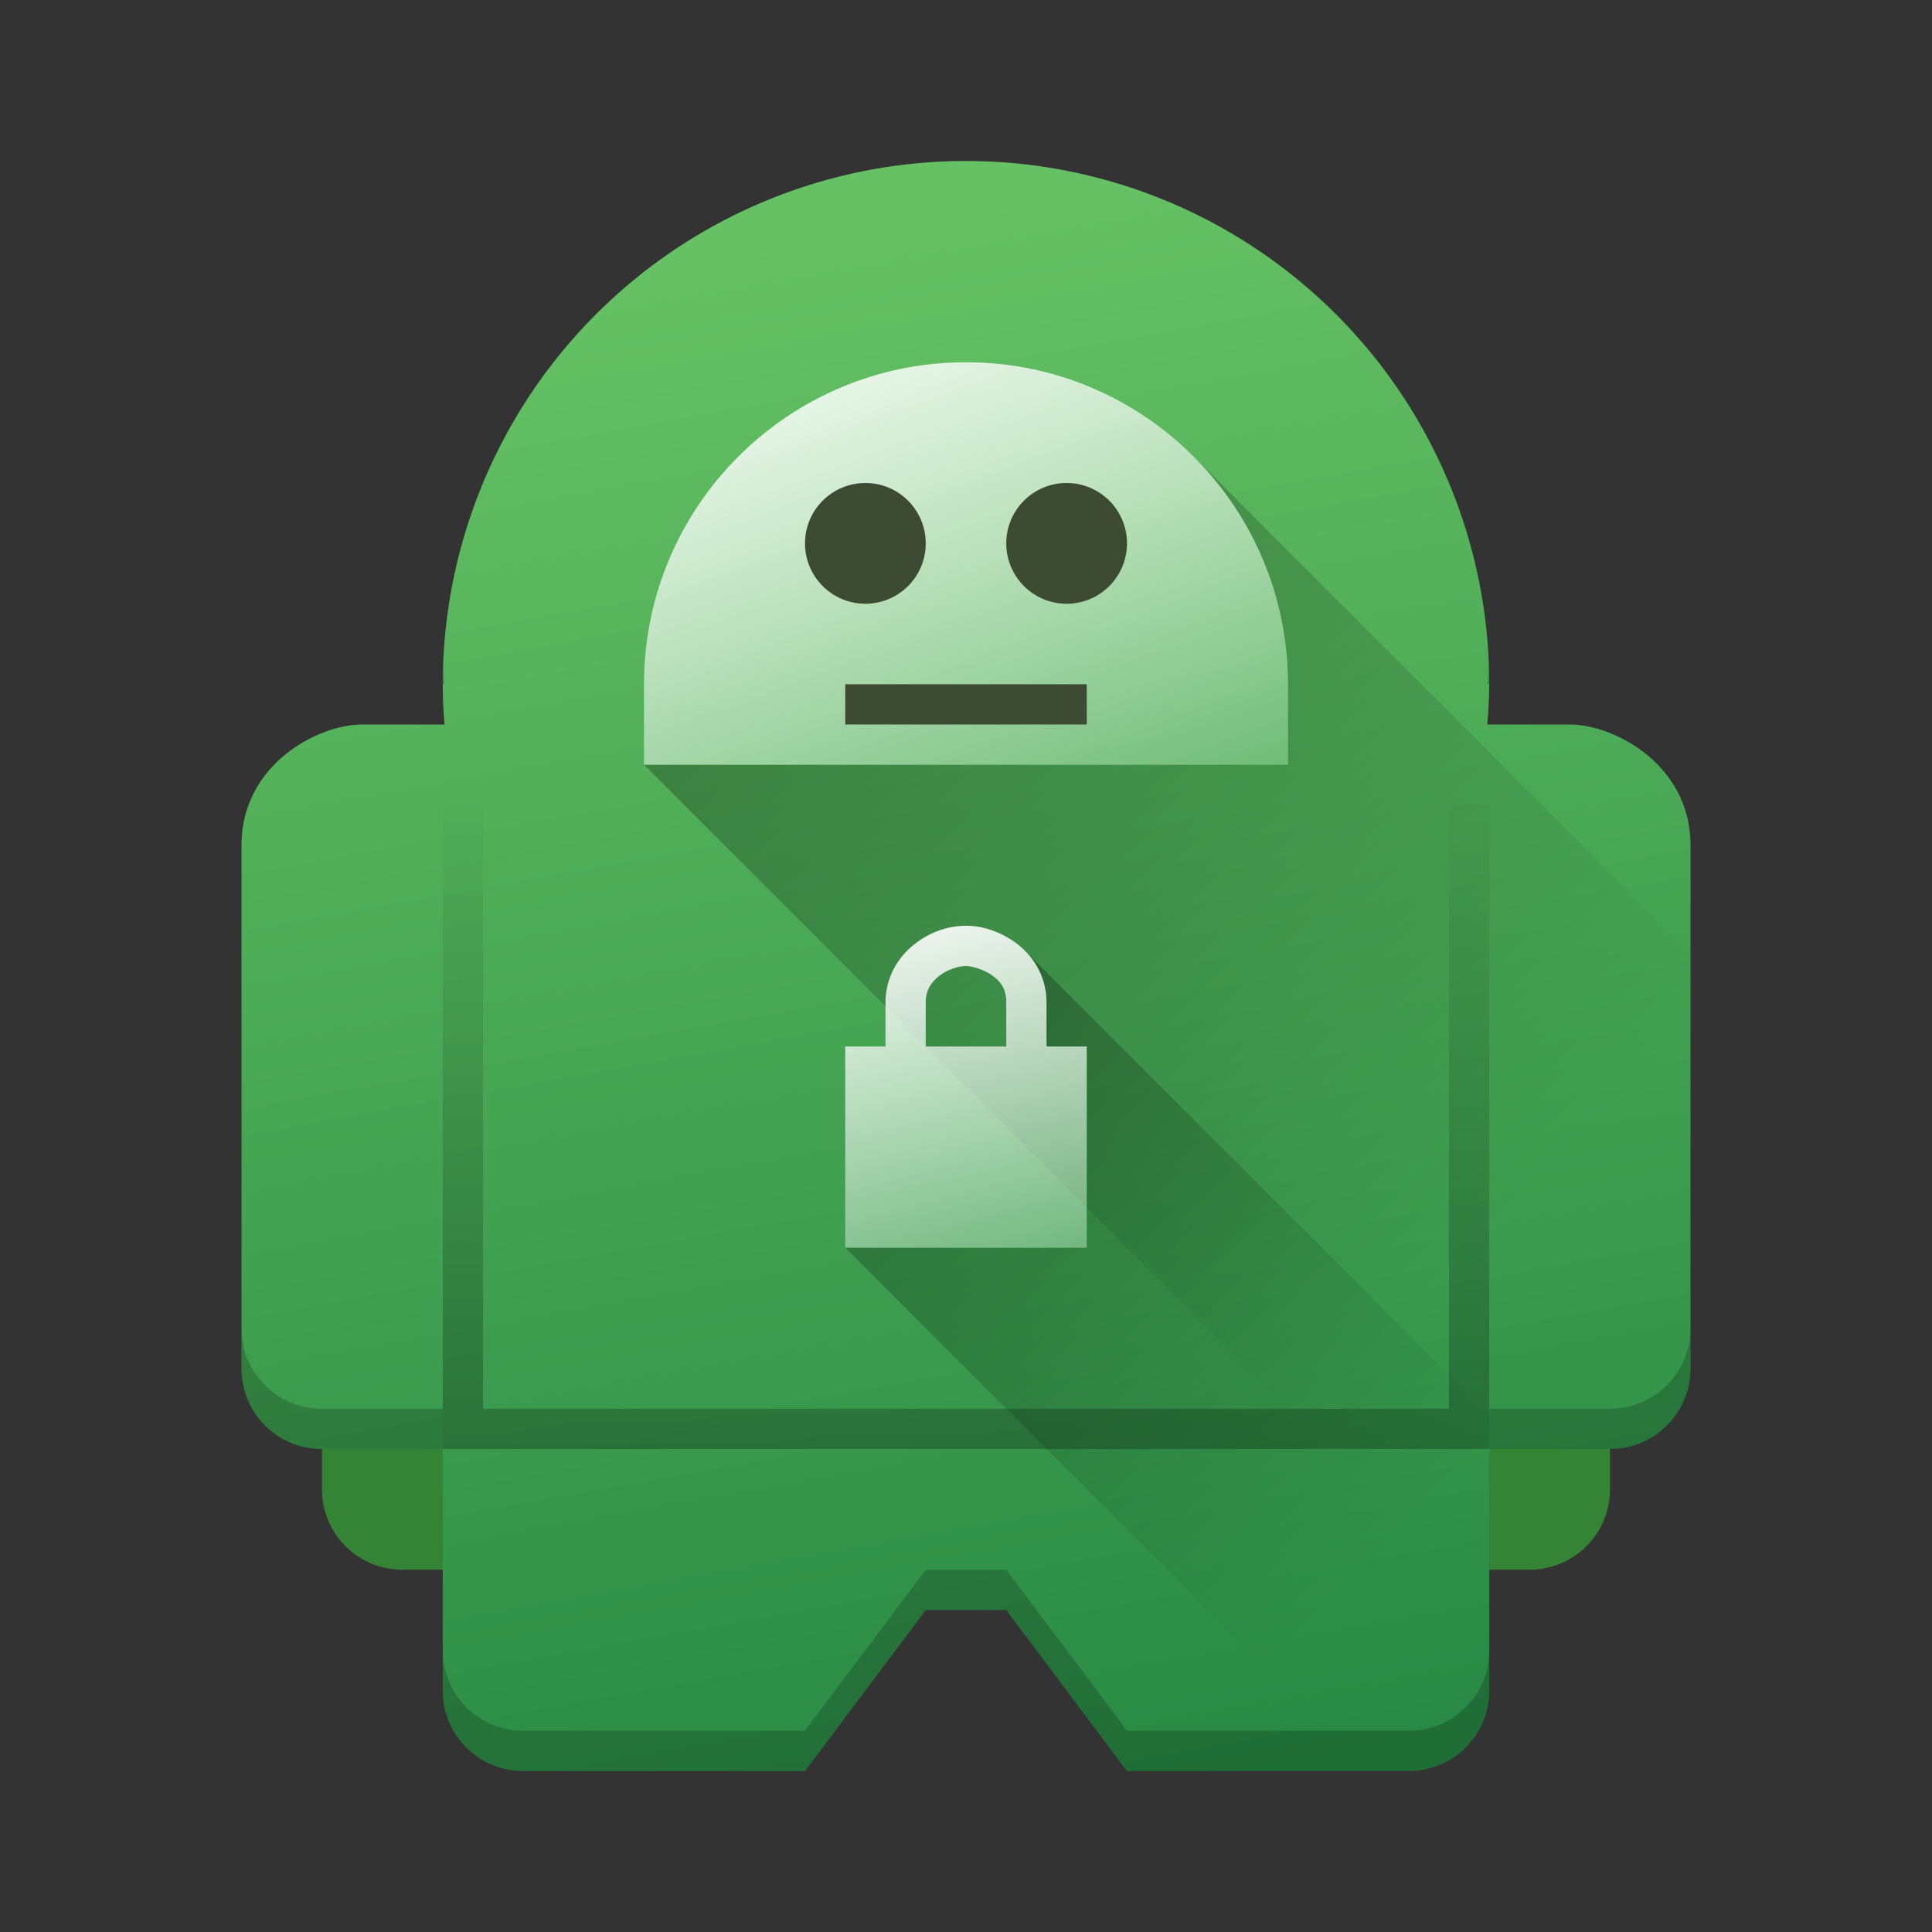 <?xml version="1.0" encoding="UTF-8" standalone="no"?>
<svg
   xmlns:dc="http://purl.org/dc/elements/1.1/"
   xmlns:cc="http://creativecommons.org/ns#"
   xmlns:rdf="http://www.w3.org/1999/02/22-rdf-syntax-ns#"
   xmlns:svg="http://www.w3.org/2000/svg"
   xmlns="http://www.w3.org/2000/svg"
   xmlns:xlink="http://www.w3.org/1999/xlink"
   xmlns:sodipodi="http://sodipodi.sourceforge.net/DTD/sodipodi-0.dtd"
   xmlns:inkscape="http://www.inkscape.org/namespaces/inkscape"
   width="48"
   height="48"
   version="1.1"
   id="svg30"
   sodipodi:docname="pia-manager.svg"
   inkscape:version="0.92.3 (2405546, 2018-03-11)">
  <rect width="100%" height="100%" fill="#333333" stroke="none"/>
  <defs
     id="defs34">
    <linearGradient
       inkscape:collect="always"
       id="linearGradient954">
      <stop
         style="stop-color:#ffffff;stop-opacity:1;"
         offset="0"
         id="stop950" />
      <stop
         style="stop-color:#ffffff;stop-opacity:0;"
         offset="1"
         id="stop952" />
    </linearGradient>
    <linearGradient
       inkscape:collect="always"
       id="linearGradient944">
      <stop
         style="stop-color:#000000;stop-opacity:1;"
         offset="0"
         id="stop940" />
      <stop
         style="stop-color:#000000;stop-opacity:0;"
         offset="1"
         id="stop942" />
    </linearGradient>
    <linearGradient
       inkscape:collect="always"
       id="linearGradient898">
      <stop
         style="stop-color:#278944;stop-opacity:1"
         offset="0"
         id="stop894" />
      <stop
         style="stop-color:#65c163;stop-opacity:1"
         offset="1"
         id="stop896" />
    </linearGradient>
    <linearGradient
       inkscape:collect="always"
       id="linearGradient890">
      <stop
         style="stop-color:#000000;stop-opacity:1;"
         offset="0"
         id="stop886" />
      <stop
         style="stop-color:#000000;stop-opacity:0;"
         offset="1"
         id="stop888" />
    </linearGradient>
    <linearGradient
       inkscape:collect="always"
       xlink:href="#linearGradient890"
       id="linearGradient892"
       x1="24"
       y1="39"
       x2="24"
       y2="19"
       gradientUnits="userSpaceOnUse" />
    <linearGradient
       inkscape:collect="always"
       xlink:href="#linearGradient898"
       id="linearGradient900"
       x1="32"
       y1="44"
       x2="25"
       y2="5"
       gradientUnits="userSpaceOnUse" />
    <linearGradient
       inkscape:collect="always"
       xlink:href="#linearGradient944"
       id="linearGradient946"
       x1="21.03"
       y1="9.802"
       x2="39.442"
       y2="28.213"
       gradientUnits="userSpaceOnUse" />
    <linearGradient
       inkscape:collect="always"
       xlink:href="#linearGradient944"
       id="linearGradient948"
       x1="22.067"
       y1="24.359"
       x2="35.261"
       y2="37.553"
       gradientUnits="userSpaceOnUse" />
    <linearGradient
       inkscape:collect="always"
       xlink:href="#linearGradient954"
       id="linearGradient956"
       x1="21.121"
       y1="6.176"
       x2="28.159"
       y2="24.526"
       gradientUnits="userSpaceOnUse" />
    <linearGradient
       inkscape:collect="always"
       xlink:href="#linearGradient954"
       id="linearGradient958"
       x1="21.711"
       y1="22.092"
       x2="25.08"
       y2="35.393"
       gradientUnits="userSpaceOnUse" />
  </defs>
  <sodipodi:namedview
     pagecolor="#ffffff"
     bordercolor="#666666"
     borderopacity="1"
     objecttolerance="10"
     gridtolerance="10"
     guidetolerance="10"
     inkscape:pageopacity="0"
     inkscape:pageshadow="2"
     inkscape:window-width="1920"
     inkscape:window-height="1020"
     id="namedview32"
     showgrid="false"
     showguides="false"
     inkscape:zoom="5.33"
     inkscape:cx="-42.036538"
     inkscape:cy="16.878531"
     inkscape:window-x="0"
     inkscape:window-y="30"
     inkscape:window-maximized="1"
     inkscape:current-layer="svg30">
    <inkscape:grid
       type="xygrid"
       id="grid856" />
  </sodipodi:namedview>
  <path
     style="fill:#358334"
     d="m 37,21 h -3 c -1.108,0 -2,1.892 -2,3 v 13 c 0,1.108 0.892,2 2,2 h 4 c 1.108,0 2,-0.892 2,-2 V 24 c 0,-2 -1.892,-3 -3,-3 z"
     id="path862"
     inkscape:connector-curvature="0"
     sodipodi:nodetypes="sssssssss" />
  <path
     sodipodi:nodetypes="sssssssss"
     inkscape:connector-curvature="0"
     id="path858"
     d="m 11,21 h 3 c 1.108,0 2,1.892 2,3 v 13 c 0,1.108 -0.892,2 -2,2 H 10 C 8.892,39 8,38.108 8,37 V 24 c 0,-2 1.892,-3 3,-3 z"
     style="fill:#358334" />
  <path
     style="fill:url(#linearGradient900);fill-opacity:1"
     d="M 24 4 A 13 13 0 0 0 11 17 A 13 13 0 0 0 11.043 18 L 11 18 L 9 18 C 7.892 18 6 19 6 21 L 6 34 C 6 35.108 6.892 36 8 36 L 11 36 L 11 42 C 11 43.108 11.892 44 13 44 L 20 44 L 23 40 L 25 40 L 28 44 L 35 44 C 36.108 44 37 43.108 37 42 L 37 36 L 40 36 C 41.108 36 42 35.108 42 34 L 42 21 C 42 19 40.108 18 39 18 L 37 18 L 36.951 18 A 13 13 0 0 0 37 17 A 13 13 0 0 0 24 4 z "
     id="rect6" />
  <path
     style="opacity:0.3;fill:url(#linearGradient948);fill-opacity:1;stroke:none;stroke-width:2;stroke-linecap:round;stroke-linejoin:round;stroke-miterlimit:4;stroke-dasharray:none;stroke-dashoffset:0;stroke-opacity:1;paint-order:normal"
     d="M 25.463 23.621 L 25.463 23.627 C 25.482 23.647 25.504 23.661 25.523 23.682 L 25.463 23.621 z M 25.523 23.682 C 25.797 23.983 26 24.401 26 24.9 L 26 26 L 27 26 L 27 31 L 21 31 L 34 44 L 35 44 C 36.108 44 37 43.108 37 42 L 37 39 L 38 39 C 38.772 39 39.432 38.561 39.766 37.924 L 25.523 23.682 z "
     id="rect929" />
  <path
     style="opacity:0.3;fill:url(#linearGradient892);fill-opacity:1;stroke:none;stroke-width:2;stroke-linecap:round;stroke-linejoin:round;stroke-miterlimit:4;stroke-dasharray:none;stroke-dashoffset:0;stroke-opacity:1;paint-order:normal"
     d="M 11 20 L 11 36 L 12 36 L 36 36 L 37 36 L 37 20 L 36 20 L 36 35 L 12 35 L 12 20 L 11 20 z "
     id="rect879" />
  <path
     style="opacity:0.3;fill:url(#linearGradient946);fill-opacity:1;stroke:none;stroke-width:2;stroke-linecap:round;stroke-linejoin:round;stroke-miterlimit:4;stroke-dasharray:none;stroke-dashoffset:0;stroke-opacity:1;paint-order:normal"
     d="M 29.5 11.201 C 31.036 12.659 32 14.715 32 17 L 32 19 L 16 19 L 37 40 L 37 39 L 38 39 C 39.108 39 40 38.108 40 37 L 40 36 C 41.108 36 42 35.108 42 34 L 42 23.684 L 29.518 11.203 L 29.5 11.201 z "
     id="rect902" />
  <path
     style="opacity:1;fill:url(#linearGradient958);fill-opacity:1;stroke:none;stroke-width:1.826;stroke-linecap:round;stroke-linejoin:round;stroke-miterlimit:4;stroke-dasharray:none;stroke-dashoffset:0;stroke-opacity:1;paint-order:normal"
     d="m 24,23 c -0.451,0 -0.914,0.161 -1.303,0.475 C 22.308,23.788 22,24.292 22,24.9 V 26 h -1 v 5 h 6 V 26 H 26 V 24.9 C 26,24.234 25.64,23.715 25.23,23.42 24.821,23.125 24.384,23 24,23 Z m 0,1 c 0.119,0 0.431,0.075 0.646,0.23 C 24.862,24.385 25,24.566 25,24.9 V 26 h -2 v -1.1 c 0,-0.288 0.123,-0.484 0.324,-0.646 C 23.525,24.092 23.812,24 24,24 Z"
     id="rect871"
     inkscape:connector-curvature="0"
     sodipodi:nodetypes="sssccccccscssssccsss" />
  <path
     style="fill:url(#linearGradient956);fill-opacity:1"
     d="m 24,9 c -4.418,0 -8,3.582 -8,8 v 2 h 16 c 0,0 0,0 0,-2 0,-4.418 -3.582,-8 -8,-8 z"
     id="path18"
     inkscape:connector-curvature="0"
     sodipodi:nodetypes="sccccs" />
  <circle
     style="fill:#3d4b33;stroke-width:0.75;fill-opacity:1"
     cx="21.5"
     cy="13.5"
     r="1.5"
     id="circle20" />
  <circle
     id="circle867"
     r="1.5"
     cy="13.5"
     cx="26.5"
     style="fill:#3d4b33;stroke-width:0.75;fill-opacity:1" />
  <rect
     style="opacity:1;fill:#3d4b33;fill-opacity:1;stroke:none;stroke-width:2;stroke-linecap:round;stroke-linejoin:round;stroke-miterlimit:4;stroke-dasharray:none;stroke-dashoffset:0;stroke-opacity:1;paint-order:normal"
     id="rect869"
     width="6"
     height="1"
     x="21"
     y="17" />
  <path
     style="fill:#000000;fill-opacity:1;opacity:0.2"
     d="M 11.02 16.457 A 13 13 0 0 0 11 17 L 11.043 17 A 13 13 0 0 1 11.02 16.457 z M 36.975 16.504 A 13 13 0 0 1 36.951 17 L 37 17 A 13 13 0 0 0 36.975 16.504 z M 6 33 L 6 34 C 6 35.108 6.892 36 8 36 L 11 36 L 11 35 L 8 35 C 6.892 35 6 34.108 6 33 z M 42 33 C 42 34.108 41.108 35 40 35 L 37 35 L 37 36 L 40 36 C 41.108 36 42 35.108 42 34 L 42 33 z M 23 39 L 20 43 L 13 43 C 11.892 43 11 42.108 11 41 L 11 42 C 11 43.108 11.892 44 13 44 L 20 44 L 23 40 L 25 40 L 28 44 L 35 44 C 36.108 44 37 43.108 37 42 L 37 41 C 37 42.108 36.108 43 35 43 L 28 43 L 25 39 L 23 39 z "
     id="path841" />
</svg>
